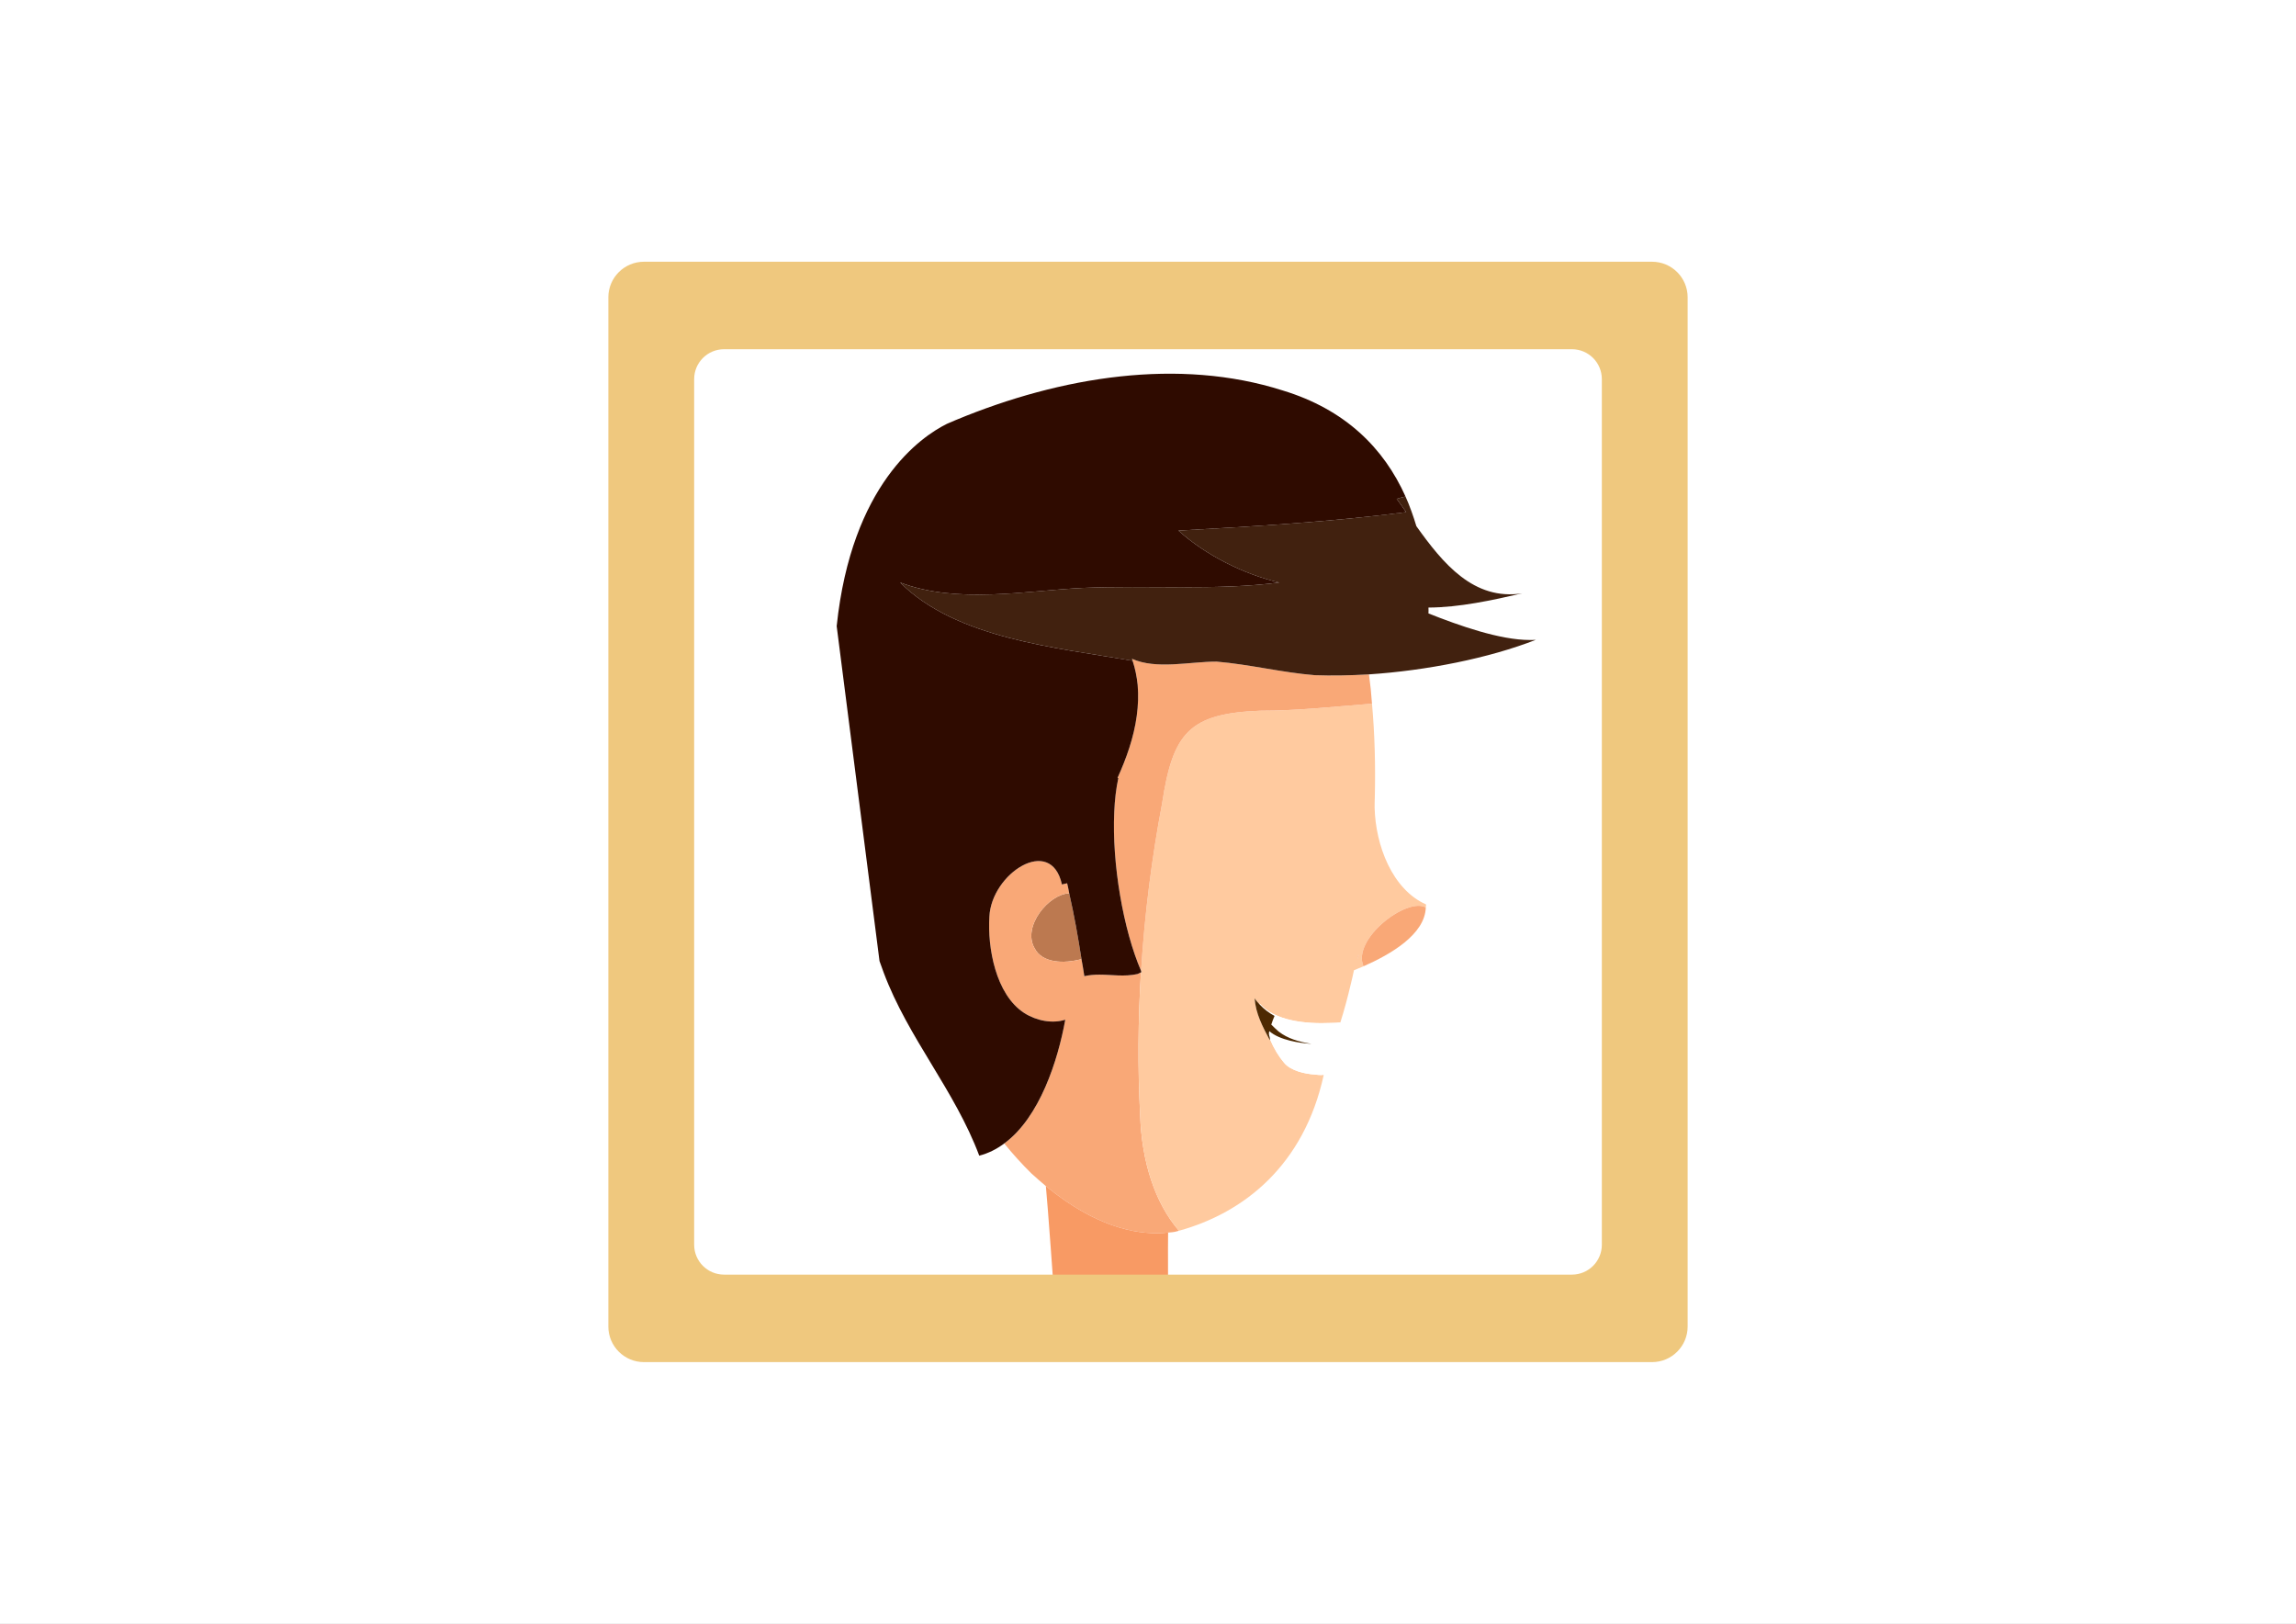 <?xml version="1.0" encoding="utf-8"?>
<!-- Generator: Adobe Illustrator 16.0.0, SVG Export Plug-In . SVG Version: 6.00 Build 0)  -->
<!DOCTYPE svg PUBLIC "-//W3C//DTD SVG 1.1//EN" "http://www.w3.org/Graphics/SVG/1.1/DTD/svg11.dtd">
<svg version="1.1" id="Livello_1" xmlns="http://www.w3.org/2000/svg" xmlns:xlink="http://www.w3.org/1999/xlink" x="0px" y="0px"
	 width="840.385px" height="594.266px" viewBox="0 0 840.385 594.266" enable-background="new 0 0 840.385 594.266"
	 xml:space="preserve">
<rect x="0" y="0" width="840.385" height="594.266" fill="#808080" stroke="none"/>
<rect x="-910.455" width="840.384" height="594.266"/>
<g>
	<path fill="#BC7950" d="M-531.787,346.992c2.76,5.506,10.721,5.744,17.189,3.998c-1.252-8.082-2.684-16.098-4.494-24.074
		C-526.57,327.156-536.394,339.072-531.787,346.992z"/>
	<path fill="#F9A877" d="M-508.644,446.229c1.492,0.666,2.984,1.307,4.412,1.838c1.381,0.49,2.695,0.963,4.031,1.322
		c6.062,1.742,11.81,2.279,17.298,1.686c0.963-0.072,1.879-0.127,2.824-0.361c0.354-0.121,0.787-0.168,1.154-0.307
		c-8.76-10.123-13.673-25.219-14.218-42.471c-0.896-17.275-0.77-34.695,0.305-52.092l-1.252,0.6
		c-4.863,1.084-9.342,0.252-13.979,0.252c-1.797,0-3.643,0.111-5.504,0.529c-0.303-2.096-0.658-4.197-1.025-6.234
		c-6.469,1.746-14.43,1.508-17.189-3.998c-4.607-7.92,5.217-19.836,12.695-20.076c-0.227-1.252-0.482-2.463-0.773-3.668
		l-1.906,0.434c-3.982-18.285-25.84-3.973-26.545,11.795c-0.723,11.252,2.264,28.48,12.758,35.236
		c4.479,2.871,10.305,3.963,15.021,2.471c-2.697,14.852-9.324,35.707-22.34,45.287c3.113,3.838,6.482,7.553,9.951,10.971
		c1.797,1.604,3.529,3.162,5.281,4.615c4.732,3.898,9.338,7.051,13.896,9.588C-512.078,444.59-510.328,445.441-508.644,446.229z"/>
	<path fill="#FFCA9F" d="M-485.115,294.074c-3.771,19.947-6.404,40.553-7.671,61.238c0.08,0.131,0.143,0.307,0.189,0.418
		l-0.24,0.113c-1.074,17.396-1.201,34.816-0.305,52.092c0.545,17.252,5.458,32.348,14.218,42.471
		c23.85-6.578,45.77-24.014,52.977-56.988c-0.145,0-0.369,0-0.609,0c-0.611,0-1.557,0-2.633-0.174
		c-3.547-0.225-8.826-1.324-11.266-4.318c-1.926-2.262-3.658-5.078-5.168-8.609c0,0.111-0.062,0.225-0.062,0.338
		c-2.635-4.977-5.137-9.645-5.555-15.328c0.529,0.846,1.189,1.559,1.846,2.273c0-0.121-0.047-0.242-0.047-0.369
		c5.553,6.354,16.705,7.559,26.254,7.133c1.109,0,2.264-0.064,3.324-0.176c1.461-4.613,2.709-9.285,3.852-14.148
		c0.416-1.598,0.77-3.289,1.135-4.967c1.08-0.416,2.264-0.953,3.486-1.443c-4.271-9.941,15.584-25.148,22.646-21.625h0.16
		c0.078-0.307,0.078-0.65,0.078-1.021c-12.404-5.504-18.471-21.688-18.809-35.359c0-1.254,0-2.449,0.064-3.596
		c0.273-11.611,0-23.238-1.027-34.514c-13.801,1.074-26.975,2.568-40.893,2.568C-475.15,261.109-481.17,268.066-485.115,294.074z
		 M-413.381,349.561c0.129,0,0.242-0.066,0.307-0.066c-0.178,0.547-0.371,1.084-0.547,1.496
		C-413.574,350.578-413.445,350.096-413.381,349.561z"/>
	<path fill="#4E230C" d="M-492.787,355.312c-0.051,0.186-0.051,0.363-0.051,0.531l0.24-0.113
		C-492.644,355.619-492.707,355.443-492.787,355.312z"/>
	<path fill="#F9A877" d="M-429.189,247.098c-11.988-0.969-23.975-3.969-35.979-4.973c-9.982,0-21.984,2.982-30.974-1.029
		c0.066,0.242,0.207,0.475,0.256,0.723c0.963,2.928,1.541,5.881,1.848,8.867c0.303,3.715,0.174,7.494-0.355,11.275
		c-1.025,7.848-3.785,15.574-7.012,22.707l0.289,0.113c-0.822,3.705-1.318,7.855-1.494,12.35
		c-0.898,18.873,3.293,43.139,9.824,58.182c1.268-20.686,3.9-41.291,7.671-61.238c3.945-26.008,9.965-32.965,35.945-33.992
		c13.918,0,27.092-1.494,40.893-2.568c-0.24-3.588-0.609-7.18-1.109-10.719C-416.334,247.203-423.025,247.322-429.189,247.098z"/>
	<path fill="#41210F" d="M-395.762,187.422c-27.811,3.59-55.557,5.201-83.354,6.75c9.951,8.994,23.979,16.016,36.91,19.01
		c-22.963,2.984-47.935,0.953-71.912,1.973c-20.975,1.012-45.898,5.979-66.857-1.973c20.539,20.549,57.275,23.848,85.088,28.637
		c-0.049-0.248-0.189-0.48-0.256-0.723c8.99,4.012,20.992,1.029,30.974,1.029c12.004,1.004,23.99,4.004,35.979,4.973
		c6.164,0.225,12.855,0.105,19.803-0.303c20.959-1.389,43.814-5.883,61.084-12.646c-0.738,0.062-1.508,0.062-2.217,0.062
		c-11.027,0-25.9-5.287-37.09-9.717c0.064-0.715,0-1.436,0-2.148c11.334-0.057,23.193-2.648,34.328-5.209
		c-17.766,2.754-29.014-10.92-38.752-24.576c-0.547-1.871-1.158-3.645-1.803-5.459c-0.658-1.859-1.395-3.658-2.166-5.385
		c-1.072,0.234-2.148,0.539-3.24,0.844C-398.086,184.109-396.914,185.721-395.762,187.422z"/>
	<path fill="#F9A877" d="M-411.391,353.629c9.758-4.303,22.58-11.604,22.807-21.625h-0.16
		C-395.807,328.48-415.662,343.688-411.391,353.629z"/>
	<path fill="#F9A877" d="M-413.381,349.561c-0.064,0.535-0.193,1.018-0.24,1.43c0.176-0.412,0.369-0.949,0.547-1.496
		C-413.139,349.494-413.252,349.561-413.381,349.561z"/>
	<path fill="#FFFFFF" d="M-449.441,367.23c0,0.127,0.047,0.248,0.047,0.369c1.557,1.676,3.354,3.057,5.443,4.197
		c-0.418,0.953-0.822,2.027-1.189,3.16c0.883,0.842,1.799,1.812,2.693,2.545c3.373,2.623,7.498,3.754,11.525,4.42
		c0,0,0.158,0,0.4,0.055c-0.109,0-0.305,0-0.4,0c-3.787-0.279-11.09-1.266-14.939-4.613c-0.42,1.508,0.238,1.791,0.238,2.953
		c1.51,3.531,3.242,6.348,5.168,8.609c2.439,2.994,7.719,4.094,11.266,4.318c1.076,0.174,2.021,0.174,2.633,0.174
		c2.502-6.104,4.752-12.514,6.693-19.23c-1.061,0.111-2.215,0.176-3.324,0.176C-432.736,374.789-443.889,373.584-449.441,367.23z"/>
	<path fill="#4D2902" d="M-445.861,377.363c3.85,3.348,11.152,4.334,14.939,4.613c0.096,0,0.291,0,0.4,0
		c-0.242-0.055-0.4-0.055-0.4-0.055c-4.027-0.666-8.152-1.797-11.525-4.42c-0.895-0.732-1.811-1.703-2.693-2.545
		c0.367-1.133,0.771-2.207,1.189-3.16c-2.09-1.141-3.887-2.521-5.443-4.197c-0.656-0.715-1.316-1.428-1.846-2.273
		c0.418,5.684,2.92,10.352,5.555,15.328c0-0.113,0.062-0.227,0.062-0.338C-445.623,379.154-446.281,378.871-445.861,377.363z"/>
	<path fill="#2F0B00" d="M-395.762,187.434c-1.15-1.697-2.328-3.32-3.475-4.861c1.098-0.312,2.17-0.627,3.236-0.861
		c-7.916-17.664-22-31.855-44.996-38.83c-37.889-12.049-80.955-5.176-119.445,10.766c0,0-0.053,0.027-0.131,0.051
		c-1.096,0.445-2.195,0.916-3.293,1.412c-0.025,0.025-0.053,0.025-0.105,0.053c-9.408,4.703-34.805,22.08-40.24,73.977
		l15.678,122.582c0.525,1.436,1.074,2.873,1.543,4.258c8.988,23.963,25.973,42.961,34.961,66.949
		c3.346-0.863,6.404-2.404,9.146-4.471c13.016-9.562,19.652-30.416,22.344-45.285c-4.705,1.516-10.531,0.418-15.025-2.453
		c-10.477-6.771-13.482-23.99-12.752-35.254c0.705-15.756,22.551-30.076,26.547-11.785l1.91-0.443
		c0.287,1.229,0.549,2.43,0.756,3.684c1.832,7.973,3.242,15.994,4.494,24.066c0.367,2.041,0.734,4.131,1.045,6.246
		c1.857-0.418,3.688-0.547,5.49-0.547c4.648,0,9.121,0.834,13.98-0.236l1.254-0.602c0-0.182,0-0.34,0.053-0.521
		c-6.531-15.053-10.715-39.326-9.826-58.195c0.184-4.494,0.68-8.648,1.49-12.359l-0.289-0.104
		c3.242-7.135,5.986-14.869,7.031-22.711c0.521-3.785,0.654-7.551,0.34-11.26c-0.316-3.006-0.889-5.959-1.857-8.887
		c-27.805-4.781-64.543-8.074-85.082-28.639c20.957,7.969,45.889,3.006,66.867,1.986c23.965-1.02,48.947,1.02,71.916-1.986
		c-12.936-2.979-26.967-10.008-36.924-18.996C-451.316,192.635-423.566,191.012-395.762,187.434z"/>
	<path fill="#F89A64" d="M-482.902,451.074c-5.488,0.594-11.236,0.057-17.298-1.686c-1.336-0.359-2.65-0.832-4.031-1.322
		c-1.428-0.531-2.92-1.172-4.412-1.838c-1.684-0.787-3.434-1.639-5.104-2.584c-4.559-2.537-9.164-5.689-13.896-9.588
		c0.637,6.23,3.074,40.482,3.074,40.482h41.679C-482.891,474.539-482.998,455.768-482.902,451.074z"/>
	<path fill="#EFC87E" d="M-305.758,95.785h-369.009c-7.18,0-13.016,5.832-13.016,13.014v376.664c0,7.18,5.836,13.016,13.016,13.016
		h369.009c7.184,0,13.016-5.836,13.016-13.016V108.799C-292.742,101.617-298.574,95.785-305.758,95.785z M-324.146,455.514
		c0,6.051-4.9,10.947-10.949,10.947h-310.333c-6.049,0-10.949-4.896-10.949-10.947V138.748c0-6.047,4.9-10.947,10.949-10.947
		h310.333c6.049,0,10.949,4.9,10.949,10.947V455.514z"/>
</g>
<rect fill="#FFFFFF" width="840.385" height="594.266"/>
<g>
	<path fill="#BC7950" d="M378.668,346.992c2.76,5.506,10.721,5.744,17.189,3.998c-1.252-8.082-2.684-16.098-4.494-24.074
		C383.885,327.156,374.061,339.072,378.668,346.992z"/>
	<path fill="#F9A877" d="M401.811,446.229c1.492,0.666,2.984,1.307,4.412,1.838c1.381,0.49,2.695,0.963,4.031,1.322
		c6.062,1.742,11.811,2.279,17.299,1.686c0.963-0.072,1.879-0.127,2.824-0.361c0.354-0.121,0.787-0.168,1.154-0.307
		c-8.76-10.123-13.674-25.219-14.219-42.471c-0.896-17.275-0.77-34.695,0.305-52.092l-1.252,0.6
		c-4.863,1.084-9.342,0.252-13.979,0.252c-1.797,0-3.643,0.111-5.504,0.529c-0.303-2.096-0.658-4.197-1.025-6.234
		c-6.469,1.746-14.43,1.508-17.189-3.998c-4.607-7.92,5.217-19.836,12.695-20.076c-0.227-1.252-0.482-2.463-0.773-3.668
		l-1.906,0.434c-3.982-18.285-25.84-3.973-26.545,11.795c-0.723,11.252,2.264,28.48,12.758,35.236
		c4.479,2.871,10.305,3.963,15.021,2.471c-2.697,14.852-9.324,35.707-22.34,45.287c3.113,3.838,6.482,7.553,9.951,10.971
		c1.797,1.604,3.529,3.162,5.281,4.615c4.732,3.898,9.338,7.051,13.896,9.588C398.377,444.59,400.127,445.441,401.811,446.229z"/>
	<path fill="#FFCA9F" d="M425.34,294.074c-3.771,19.947-6.404,40.553-7.672,61.238c0.08,0.131,0.143,0.307,0.189,0.418l-0.24,0.113
		c-1.074,17.396-1.201,34.816-0.305,52.092c0.545,17.252,5.459,32.348,14.219,42.471c23.85-6.578,45.77-24.014,52.977-56.988
		c-0.145,0-0.369,0-0.609,0c-0.611,0-1.557,0-2.633-0.174c-3.547-0.225-8.826-1.324-11.266-4.318
		c-1.926-2.262-3.658-5.078-5.168-8.609c0,0.111-0.062,0.225-0.062,0.338c-2.635-4.977-5.137-9.645-5.555-15.328
		c0.529,0.846,1.189,1.559,1.846,2.273c0-0.121-0.047-0.242-0.047-0.369c5.553,6.354,16.705,7.559,26.254,7.133
		c1.109,0,2.264-0.064,3.324-0.176c1.461-4.613,2.709-9.285,3.852-14.148c0.416-1.598,0.77-3.289,1.135-4.967
		c1.08-0.416,2.264-0.953,3.486-1.443c-4.271-9.941,15.584-25.148,22.646-21.625h0.16c0.078-0.307,0.078-0.65,0.078-1.021
		c-12.404-5.504-18.471-21.688-18.809-35.359c0-1.254,0-2.449,0.064-3.596c0.273-11.611,0-23.238-1.027-34.514
		c-13.801,1.074-26.975,2.568-40.893,2.568C435.305,261.109,429.285,268.066,425.34,294.074z M497.074,349.561
		c0.129,0,0.242-0.066,0.307-0.066c-0.178,0.547-0.371,1.084-0.547,1.496C496.881,350.578,497.01,350.096,497.074,349.561z"/>
	<path fill="#4E230C" d="M417.668,355.312c-0.051,0.186-0.051,0.363-0.051,0.531l0.24-0.113
		C417.811,355.619,417.748,355.443,417.668,355.312z"/>
	<path fill="#F9A877" d="M481.266,247.098c-11.988-0.969-23.975-3.969-35.979-4.973c-9.982,0-21.984,2.982-30.975-1.029
		c0.066,0.242,0.207,0.475,0.256,0.723c0.963,2.928,1.541,5.881,1.848,8.867c0.303,3.715,0.174,7.494-0.355,11.275
		c-1.025,7.848-3.785,15.574-7.012,22.707l0.289,0.113c-0.822,3.705-1.318,7.855-1.494,12.35
		c-0.898,18.873,3.293,43.139,9.824,58.182c1.268-20.686,3.9-41.291,7.672-61.238c3.945-26.008,9.965-32.965,35.945-33.992
		c13.918,0,27.092-1.494,40.893-2.568c-0.24-3.588-0.609-7.18-1.109-10.719C494.121,247.203,487.43,247.322,481.266,247.098z"/>
	<path fill="#41210F" d="M514.693,187.422c-27.811,3.59-55.557,5.201-83.354,6.75c9.951,8.994,23.979,16.016,36.91,19.01
		c-22.963,2.984-47.936,0.953-71.912,1.973c-20.975,1.012-45.898,5.979-66.857-1.973c20.539,20.549,57.275,23.848,85.088,28.637
		c-0.049-0.248-0.189-0.48-0.256-0.723c8.99,4.012,20.992,1.029,30.975,1.029c12.004,1.004,23.99,4.004,35.979,4.973
		c6.164,0.225,12.855,0.105,19.803-0.303c20.959-1.389,43.814-5.883,61.084-12.646c-0.738,0.062-1.508,0.062-2.217,0.062
		c-11.027,0-25.9-5.287-37.09-9.717c0.064-0.715,0-1.436,0-2.148c11.334-0.057,23.193-2.648,34.328-5.209
		c-17.766,2.754-29.014-10.92-38.752-24.576c-0.547-1.871-1.158-3.645-1.803-5.459c-0.658-1.859-1.395-3.658-2.166-5.385
		c-1.072,0.234-2.148,0.539-3.24,0.844C512.369,184.109,513.541,185.721,514.693,187.422z"/>
	<path fill="#F9A877" d="M499.064,353.629c9.758-4.303,22.58-11.604,22.807-21.625h-0.16
		C514.648,328.48,494.793,343.688,499.064,353.629z"/>
	<path fill="#F9A877" d="M497.074,349.561c-0.064,0.535-0.193,1.018-0.24,1.43c0.176-0.412,0.369-0.949,0.547-1.496
		C497.316,349.494,497.203,349.561,497.074,349.561z"/>
	<path fill="#FFFFFF" d="M461.014,367.23c0,0.127,0.047,0.248,0.047,0.369c1.557,1.676,3.354,3.057,5.443,4.197
		c-0.418,0.953-0.822,2.027-1.189,3.16c0.883,0.842,1.799,1.812,2.693,2.545c3.373,2.623,7.498,3.754,11.525,4.42
		c0,0,0.158,0,0.4,0.055c-0.109,0-0.305,0-0.4,0c-3.787-0.279-11.09-1.266-14.939-4.613c-0.42,1.508,0.238,1.791,0.238,2.953
		c1.51,3.531,3.242,6.348,5.168,8.609c2.439,2.994,7.719,4.094,11.266,4.318c1.076,0.174,2.021,0.174,2.633,0.174
		c2.502-6.104,4.752-12.514,6.693-19.23c-1.061,0.111-2.215,0.176-3.324,0.176C477.719,374.789,466.566,373.584,461.014,367.23z"/>
	<path fill="#4D2902" d="M464.594,377.363c3.85,3.348,11.152,4.334,14.939,4.613c0.096,0,0.291,0,0.4,0
		c-0.242-0.055-0.4-0.055-0.4-0.055c-4.027-0.666-8.152-1.797-11.525-4.42c-0.895-0.732-1.811-1.703-2.693-2.545
		c0.367-1.133,0.771-2.207,1.189-3.16c-2.09-1.141-3.887-2.521-5.443-4.197c-0.656-0.715-1.316-1.428-1.846-2.273
		c0.418,5.684,2.92,10.352,5.555,15.328c0-0.113,0.062-0.227,0.062-0.338C464.832,379.154,464.174,378.871,464.594,377.363z"/>
	<path fill="#2F0B00" d="M514.693,187.434c-1.15-1.697-2.328-3.32-3.475-4.861c1.098-0.312,2.17-0.627,3.236-0.861
		c-7.916-17.664-22-31.855-44.996-38.83c-37.889-12.049-80.955-5.176-119.445,10.766c0,0-0.053,0.027-0.131,0.051
		c-1.096,0.445-2.195,0.916-3.293,1.412c-0.025,0.025-0.053,0.025-0.105,0.053c-9.408,4.703-34.805,22.08-40.24,73.977
		l15.678,122.582c0.525,1.436,1.074,2.873,1.543,4.258c8.988,23.963,25.973,42.961,34.961,66.949
		c3.346-0.863,6.404-2.404,9.146-4.471c13.016-9.562,19.652-30.416,22.344-45.285c-4.705,1.516-10.531,0.418-15.025-2.453
		c-10.477-6.771-13.482-23.99-12.752-35.254c0.705-15.756,22.551-30.076,26.547-11.785l1.91-0.443
		c0.287,1.229,0.549,2.43,0.756,3.684c1.832,7.973,3.242,15.994,4.494,24.066c0.367,2.041,0.734,4.131,1.045,6.246
		c1.857-0.418,3.688-0.547,5.49-0.547c4.648,0,9.121,0.834,13.98-0.236l1.254-0.602c0-0.182,0-0.34,0.053-0.521
		c-6.531-15.053-10.715-39.326-9.826-58.195c0.184-4.494,0.68-8.648,1.49-12.359l-0.289-0.104
		c3.242-7.135,5.986-14.869,7.031-22.711c0.521-3.785,0.654-7.551,0.34-11.26c-0.316-3.006-0.889-5.959-1.857-8.887
		c-27.805-4.781-64.543-8.074-85.082-28.639c20.957,7.969,45.889,3.006,66.867,1.986c23.965-1.02,48.947,1.02,71.916-1.986
		c-12.936-2.979-26.967-10.008-36.924-18.996C459.139,192.635,486.889,191.012,514.693,187.434z"/>
	<path fill="#F89A64" d="M427.553,451.074c-5.488,0.594-11.236,0.057-17.299-1.686c-1.336-0.359-2.65-0.832-4.031-1.322
		c-1.428-0.531-2.92-1.172-4.412-1.838c-1.684-0.787-3.434-1.639-5.104-2.584c-4.559-2.537-9.164-5.689-13.896-9.588
		c0.637,6.23,3.074,40.482,3.074,40.482h41.68C427.564,474.539,427.457,455.768,427.553,451.074z"/>
	<path fill="#EFC87E" d="M604.697,95.785h-369.01c-7.18,0-13.016,5.832-13.016,13.014v376.664c0,7.18,5.836,13.016,13.016,13.016
		h369.01c7.184,0,13.016-5.836,13.016-13.016V108.799C617.713,101.617,611.881,95.785,604.697,95.785z M586.309,455.514
		c0,6.051-4.9,10.947-10.949,10.947H265.025c-6.049,0-10.949-4.896-10.949-10.947V138.748c0-6.047,4.9-10.947,10.949-10.947h310.334
		c6.049,0,10.949,4.9,10.949,10.947V455.514z"/>
</g>
</svg>
